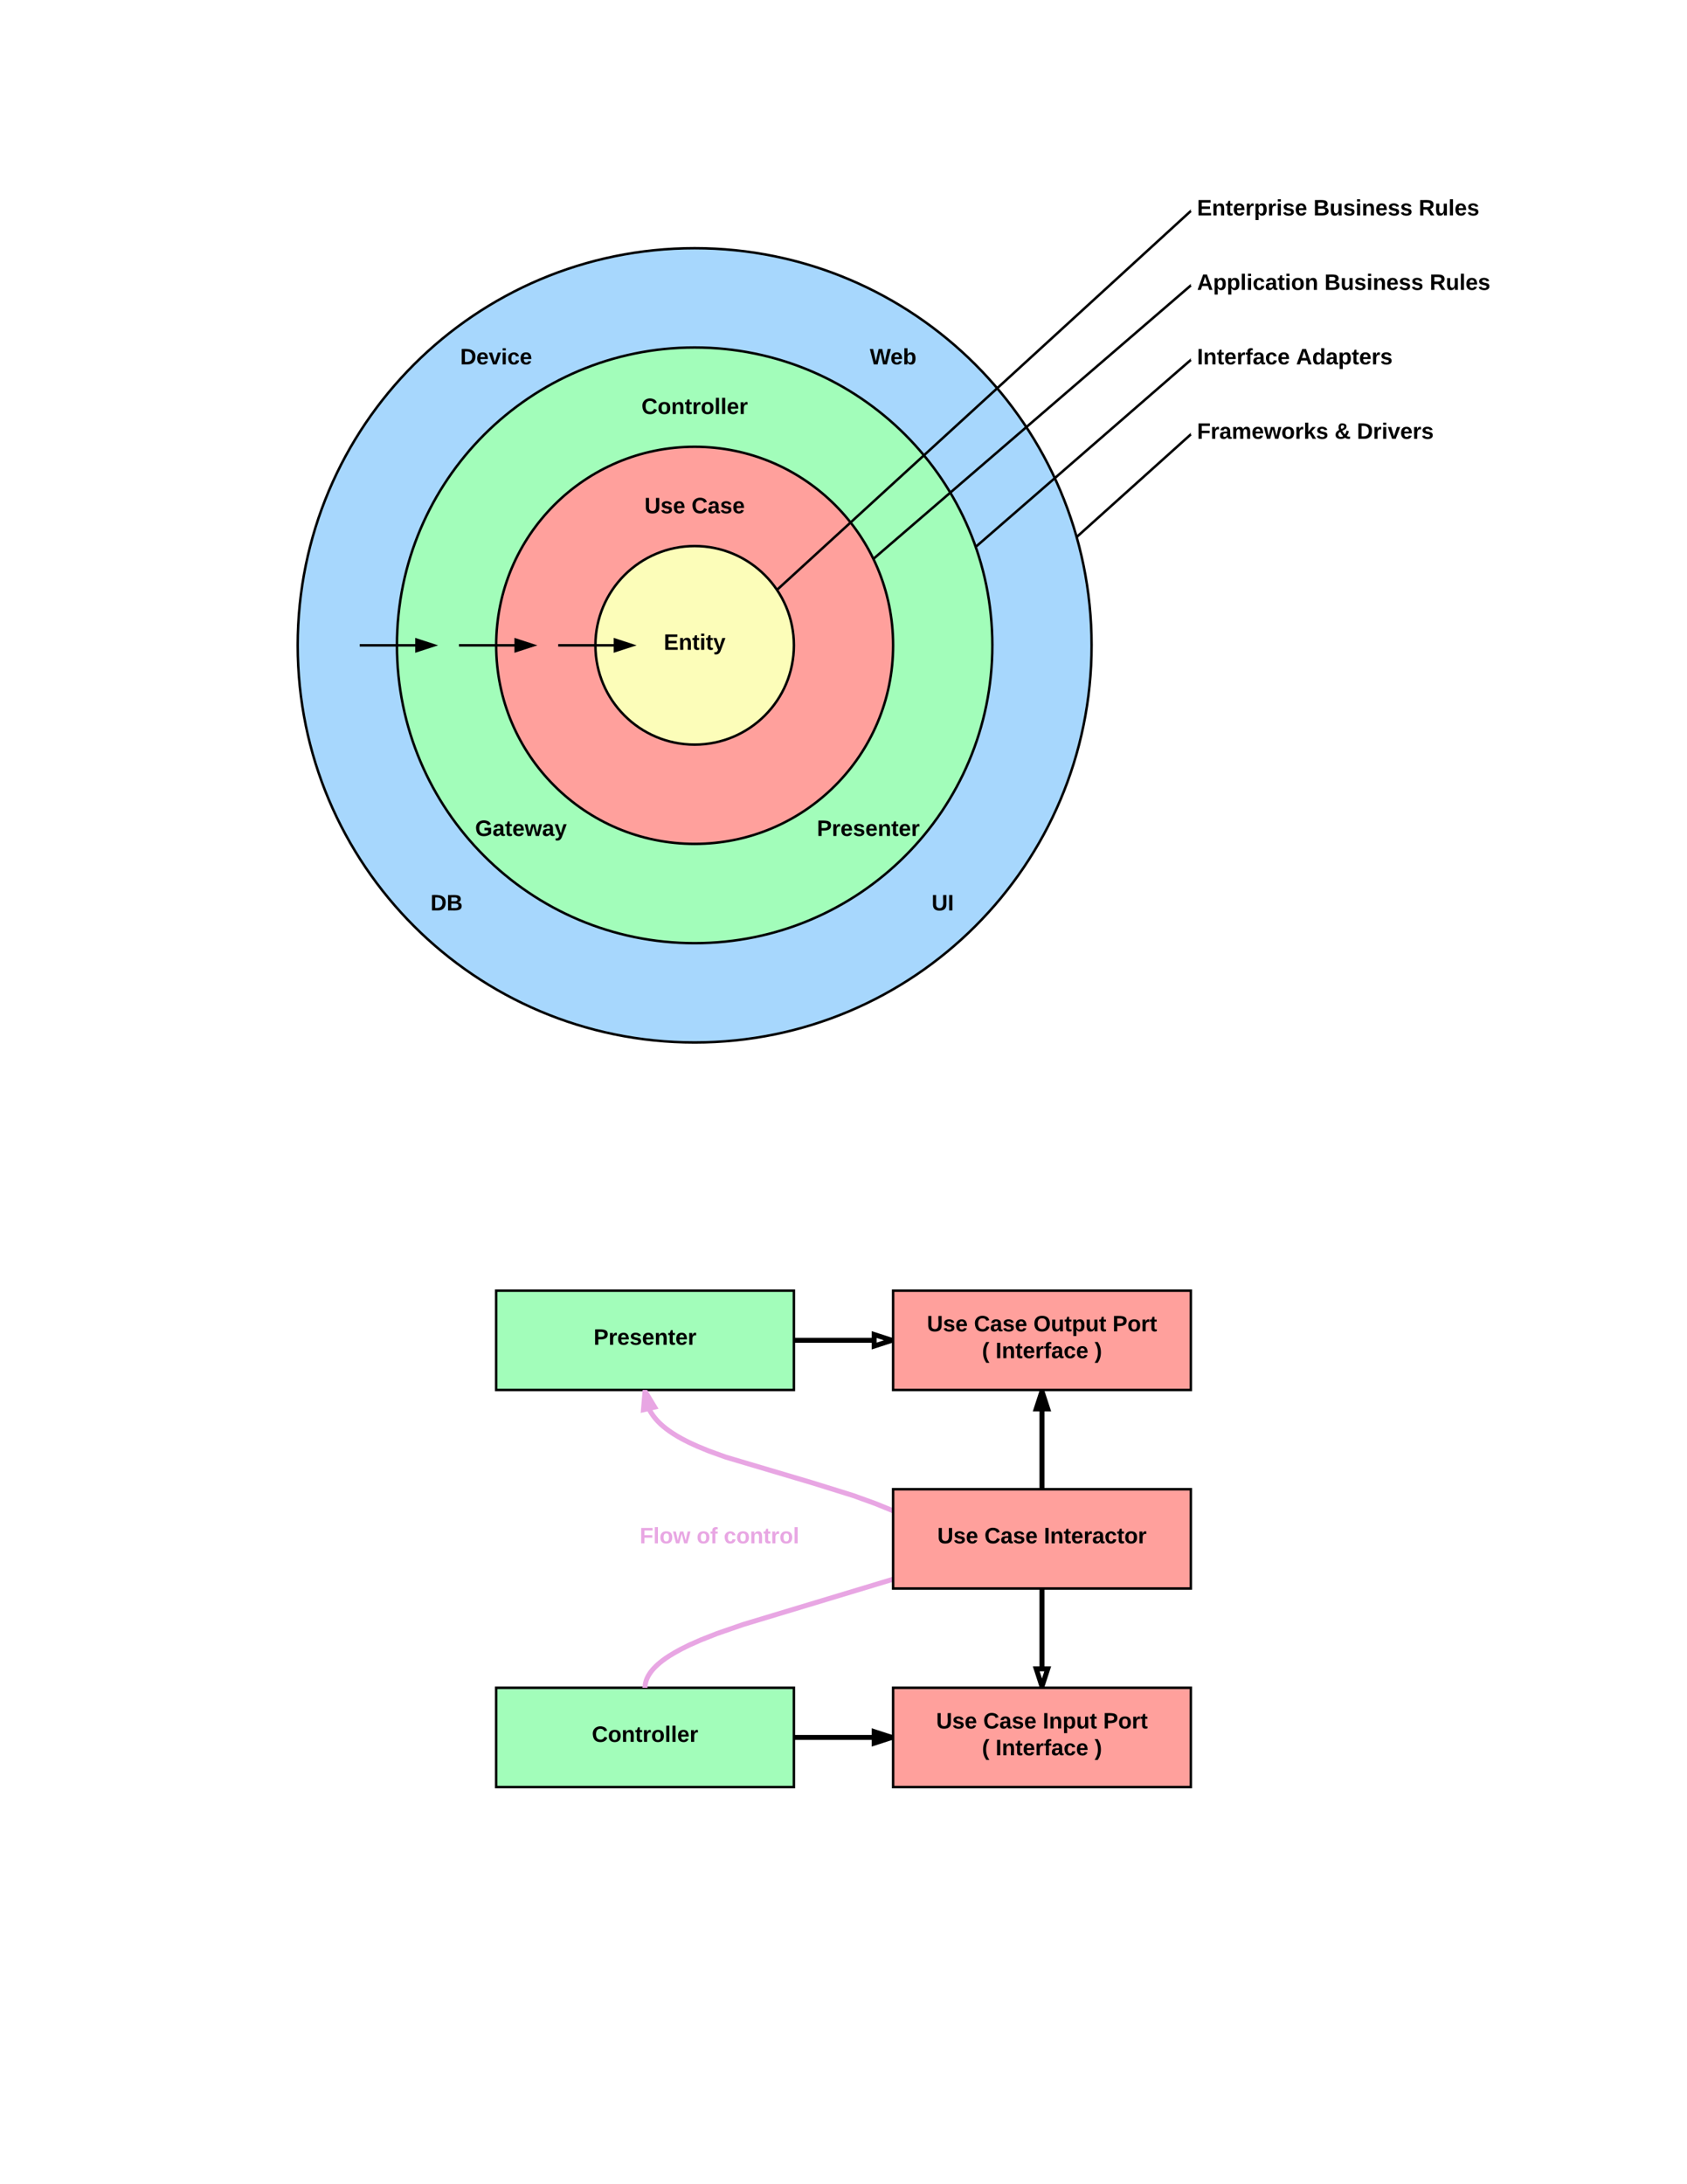 <svg xmlns="http://www.w3.org/2000/svg" xmlns:xlink="http://www.w3.org/1999/xlink" width="1360" height="1760"><g transform="translate(0 0)"><path d="M880 520c0 176.73-143.27 320-320 320S240 696.73 240 520s143.27-320 320-320 320 143.27 320 320z" stroke="#000" stroke-width="2" fill="#a7d7fd"/><use xlink:href="#a" transform="matrix(1,0,0,1,245,205) translate(315 320.4)"/><path d="M800 520c0 132.55-107.45 240-240 240S320 652.55 320 520s107.45-240 240-240 240 107.45 240 240z" stroke="#000" stroke-width="2" fill="#a2fdba"/><use xlink:href="#a" transform="matrix(1,0,0,1,325,285) translate(235 240.4)"/><path d="M720 520c0 88.37-71.63 160-160 160s-160-71.63-160-160 71.63-160 160-160 160 71.63 160 160z" stroke="#000" stroke-width="2" fill="#ffa09c"/><use xlink:href="#a" transform="matrix(1,0,0,1,405,365) translate(155 160.4)"/><path d="M640 520c0 44.18-35.82 80-80 80s-80-35.82-80-80 35.82-80 80-80 80 35.82 80 80z" stroke="#000" stroke-width="2" fill="#fcfdb9"/><use xlink:href="#a" transform="matrix(1,0,0,1,485,445) translate(75 80.4)"/><path d="M440 490h240v60H440z" fill="none"/><use xlink:href="#b" transform="matrix(1,0,0,1,445,495) translate(90.075 28.6)"/><path d="M440 380h240v60H440z" fill="none"/><use xlink:href="#c" transform="matrix(1,0,0,1,445,385) translate(74.55 28.6)"/><use xlink:href="#d" transform="matrix(1,0,0,1,445,385) translate(112.5 28.6)"/><path d="M440 300h240v60H440z" fill="none"/><use xlink:href="#e" transform="matrix(1,0,0,1,445,305) translate(72.125 28.6)"/><path d="M600 260h240v60H600z" fill="none"/><use xlink:href="#f" transform="matrix(1,0,0,1,605,265) translate(96.225 28.6)"/><path d="M280 260h240v60H280z" fill="none"/><use xlink:href="#g" transform="matrix(1,0,0,1,285,265) translate(86.025 28.6)"/><path d="M240 700h240v60H240z" fill="none"/><use xlink:href="#h" transform="matrix(1,0,0,1,245,705) translate(102.05 28.6)"/><path d="M300 640h240v60H300z" fill="none"/><use xlink:href="#i" transform="matrix(1,0,0,1,305,645) translate(78.025 28.6)"/><path d="M580 640h240v60H580z" fill="none"/><use xlink:href="#j" transform="matrix(1,0,0,1,585,645) translate(73.55 28.6)"/><path d="M640 700h240v60H640z" fill="none"/><use xlink:href="#k" transform="matrix(1,0,0,1,645,705) translate(106.025 28.6)"/><path d="M290 520h60" stroke="#000" stroke-width="2" fill="none"/><path d="M350 520l-14.27 4.64v-9.28z" stroke="#000" stroke-width="2"/><path d="M370 520h60" stroke="#000" stroke-width="2" fill="none"/><path d="M430 520l-14.27 4.64v-9.28z" stroke="#000" stroke-width="2"/><path d="M450 520h60" stroke="#000" stroke-width="2" fill="none"/><path d="M510 520l-14.27 4.64v-9.28z" stroke="#000" stroke-width="2"/><path d="M960 140h240v60H960z" fill="none"/><use xlink:href="#l" transform="matrix(1,0,0,1,965,145) translate(0 28.6)"/><use xlink:href="#m" transform="matrix(1,0,0,1,965,145) translate(93.85 28.6)"/><use xlink:href="#n" transform="matrix(1,0,0,1,965,145) translate(178.7 28.6)"/><path d="M626.34 475.35L960 170" stroke="#000" stroke-width="2" fill="none"/><path d="M627.02 476.08l-.1.1-.58-.83zM960 170l-.68-.74.68-.62z"/><path d="M960 200h400v60H960z" fill="none"/><use xlink:href="#o" transform="matrix(1,0,0,1,965,205) translate(0 28.6)"/><use xlink:href="#m" transform="matrix(1,0,0,1,965,205) translate(102.7 28.6)"/><use xlink:href="#n" transform="matrix(1,0,0,1,965,205) translate(187.55 28.6)"/><path d="M704.06 450.37L960 230" stroke="#000" stroke-width="2" fill="none"/><path d="M704.72 451.13l-.2.16-.46-.93zM960 230l-.65-.76.65-.56z"/><path d="M960 260h400v60H960z" fill="none"/><use xlink:href="#p" transform="matrix(1,0,0,1,965,265) translate(0 28.6)"/><use xlink:href="#q" transform="matrix(1,0,0,1,965,265) translate(79.85 28.6)"/><path d="M786.54 440.7L960 290" stroke="#000" stroke-width="2" fill="none"/><path d="M787.2 441.47l-.3.26-.36-1.02zM960 290l-.66-.75.66-.57z"/><path d="M960 320h400v60H960z" fill="none"/><use xlink:href="#r" transform="matrix(1,0,0,1,965,325) translate(0 28.6)"/><use xlink:href="#s" transform="matrix(1,0,0,1,965,325) translate(110.9 28.6)"/><use xlink:href="#t" transform="matrix(1,0,0,1,965,325) translate(128.85 28.6)"/><path d="M867.94 432.75L960 350" stroke="#000" stroke-width="2" fill="none"/><path d="M868.6 433.5l-.34.3-.02-.04-.3-1zM960 350l-.67-.74.67-.6z"/><path d="M400 1040h240v80H400z" stroke="#000" stroke-width="2" fill="#a2fdba"/><use xlink:href="#j" transform="matrix(1,0,0,1,405,1045) translate(73.55 38.6)"/><path d="M720 1040h240v80H720z" stroke="#000" stroke-width="2" fill="#ffa09c"/><use xlink:href="#c" transform="matrix(1,0,0,1,725,1045) translate(22.225 27.8)"/><use xlink:href="#u" transform="matrix(1,0,0,1,725,1045) translate(60.175 27.8)"/><use xlink:href="#v" transform="matrix(1,0,0,1,725,1045) translate(108.125 27.8)"/><use xlink:href="#w" transform="matrix(1,0,0,1,725,1045) translate(171.875 27.8)"/><use xlink:href="#x" transform="matrix(1,0,0,1,725,1045) translate(66.625 49.4)"/><use xlink:href="#y" transform="matrix(1,0,0,1,725,1045) translate(77.575 49.4)"/><use xlink:href="#z" transform="matrix(1,0,0,1,725,1045) translate(157.425 49.4)"/><path d="M640 1080h79" stroke="#000" stroke-width="4" fill="none"/><path d="M719 1080l-14.27 4.64v-9.28z" fill="#fff"/><path d="M720 1078.22v3.56l-17.27 5.6v-14.77zm-13.27 3.66l5.8-1.88-5.8-1.88z"/><path d="M840 1200v-79" stroke="#000" stroke-width="4" fill="none"/><path d="M844.64 1135.27h-9.28L840 1121z"/><path d="M847.4 1137.27h-14.8l5.62-17.27h3.56zm-9.28-4h3.76l-1.88-5.8z"/><path d="M720 1360h240v80H720z" stroke="#000" stroke-width="2" fill="#ffa09c"/><use xlink:href="#c" transform="matrix(1,0,0,1,725,1365) translate(29.7 27.8)"/><use xlink:href="#u" transform="matrix(1,0,0,1,725,1365) translate(67.65 27.8)"/><use xlink:href="#A" transform="matrix(1,0,0,1,725,1365) translate(115.6 27.8)"/><use xlink:href="#w" transform="matrix(1,0,0,1,725,1365) translate(164.4 27.8)"/><use xlink:href="#x" transform="matrix(1,0,0,1,725,1365) translate(66.625 49.4)"/><use xlink:href="#y" transform="matrix(1,0,0,1,725,1365) translate(77.575 49.4)"/><use xlink:href="#z" transform="matrix(1,0,0,1,725,1365) translate(157.425 49.4)"/><path d="M840 1280v79" stroke="#000" stroke-width="4" fill="none"/><path d="M840 1359l-4.64-14.27h9.28z" fill="#fff"/><path d="M841.78 1360h-3.56l-5.6-17.27h14.77zm-3.66-13.27l1.88 5.8 1.88-5.8z"/><path d="M400 1360h240v80H400z" stroke="#000" stroke-width="2" fill="#a2fdba"/><g><use xlink:href="#e" transform="matrix(1,0,0,1,405,1365) translate(72.125 38.6)"/></g><path d="M640 1400h79" stroke="#000" stroke-width="4" fill="none"/><path d="M719 1400l-14.27 4.64v-9.28z"/><path d="M720 1398.22v3.56l-17.27 5.6v-14.77zm-13.27 3.66l5.8-1.88-5.8-1.88z"/><path d="M460 1210h240v60H460z" fill="none"/><g><use xlink:href="#B" transform="matrix(1,0,0,1,465,1215) translate(50.7 28.6)"/><use xlink:href="#C" transform="matrix(1,0,0,1,465,1215) translate(96.6 28.6)"/><use xlink:href="#D" transform="matrix(1,0,0,1,465,1215) translate(118.5 28.6)"/></g><path d="M520 1360l.02-.75.04-.75.08-.75.1-.75.16-.76.18-.77.22-.78.25-.8.3-.82.36-.84.42-.86.46-.9.54-.92.62-.97.7-1.03.83-1.08.94-1.16 1.12-1.22 1.28-1.3 1.52-1.44 1.8-1.55 2.15-1.7 2.6-1.9 3.22-2.12 4-2.4 5.1-2.82 6.7-3.32 9.13-4.04 13.14-5.18 21.18-7.33 125.65-37.93 9.04-3.56 5.95-2.63 4.18-2.08 3.1-1.7 2.35-1.43 1.84-1.22 1.47-1.07 1.2-.94.97-.84.83-.77.68-.7.6-.63.48-.6.42-.55.36-.52.3-.5.28-.45.23-.44.2-.43.17-.4.15-.4.1-.37.12-.38.08-.36.07-.37.05-.35.04-.35.02-.35v-.69l-.02-.36-.04-.35-.05-.36-.07-.36-.08-.37-.1-.36-.13-.4-.16-.38-.17-.4-.2-.44-.24-.45-.27-.46-.3-.5-.37-.5-.43-.57-.5-.6-.58-.64-.7-.7-.8-.77-1-.85-1.2-.94-1.45-1.06-1.25-.85-5.87-3.65-6.9-3.9-8.25-4.2-10.14-4.67-13-5.3-18-6.5-33.06-10.3-69.5-20.63-13.7-4.93-9.2-3.78-6.85-3.13-5.34-2.73-4.3-2.43-3.54-2.2-2.97-2.02-2.54-1.88-2.17-1.76-1.9-1.66-1.64-1.58-1.45-1.52-1.27-1.46-1.14-1.4-1.02-1.38-.9-1.33-.82-1.32-.72-1.3-.65-1.26-.6-1.28-.5-1.26-.45-1.27-.4-1.27-.34-1.28-.27-1.3-.24-1.3-.2-1.35-.1-1.37-.08-1.4-.02-1.03" stroke="#e8a6e3" stroke-width="4" fill="none"/><path d="M520 1360h-2.15l.3-.74zM527.76 1133.83l-9.02 2.12L520 1121z" fill="#e8a6e3"/><path d="M530.9 1135.15l-14.4 3.37 1.58-18.52h3.65zm-9.94-1.78l3.67-.86-3.16-5.2z" fill="#e8a6e3"/><path d="M720 1200h240v80H720z" stroke="#000" stroke-width="2" fill="#ffa09c"/><g><use xlink:href="#c" transform="matrix(1,0,0,1,725,1205) translate(30.65 38.6)"/><use xlink:href="#u" transform="matrix(1,0,0,1,725,1205) translate(68.6 38.6)"/><use xlink:href="#E" transform="matrix(1,0,0,1,725,1205) translate(116.55 38.6)"/></g><defs><path d="M24 0v-248h195v40H76v63h132v40H76v65h150V0H24" id="F"/><path d="M135-194c87-1 58 113 63 194h-50c-7-57 23-157-34-157-59 0-34 97-39 157H25l-1-190h47c2 12-1 28 3 38 12-26 28-41 61-42" id="G"/><path d="M115-3C79 11 28 4 28-45v-112H4v-33h27l15-45h31v45h36v33H77v99c-1 23 16 31 38 25v30" id="H"/><path d="M25-224v-37h50v37H25zM25 0v-190h50V0H25" id="I"/><path d="M123 10C108 53 80 86 19 72V37c35 8 53-11 59-39L3-190h52l48 148c12-52 28-100 44-148h51" id="J"/><g id="b"><use transform="matrix(0.05,0,0,0.05,0,0)" xlink:href="#F"/><use transform="matrix(0.05,0,0,0.05,12,0)" xlink:href="#G"/><use transform="matrix(0.05,0,0,0.05,22.95,0)" xlink:href="#H"/><use transform="matrix(0.05,0,0,0.05,28.9,0)" xlink:href="#I"/><use transform="matrix(0.05,0,0,0.05,33.9,0)" xlink:href="#H"/><use transform="matrix(0.05,0,0,0.05,39.85,0)" xlink:href="#J"/></g><path d="M238-95c0 69-44 99-111 99C63 4 22-25 22-93v-155h51v151c-1 38 19 59 55 60 90 1 49-130 58-211h52v153" id="K"/><path d="M137-138c1-29-70-34-71-4 15 46 118 7 119 86 1 83-164 76-172 9l43-7c4 19 20 25 44 25 33 8 57-30 24-41C81-84 22-81 20-136c-2-80 154-74 161-7" id="L"/><path d="M185-48c-13 30-37 53-82 52C43 2 14-33 14-96s30-98 90-98c62 0 83 45 84 108H66c0 31 8 55 39 56 18 0 30-7 34-22zm-45-69c5-46-57-63-70-21-2 6-4 13-4 21h74" id="M"/><g id="c"><use transform="matrix(0.05,0,0,0.05,0,0)" xlink:href="#K"/><use transform="matrix(0.05,0,0,0.05,12.95,0)" xlink:href="#L"/><use transform="matrix(0.05,0,0,0.05,22.95,0)" xlink:href="#M"/></g><path d="M67-125c0 53 21 87 73 88 37 1 54-22 65-47l45 17C233-25 199 4 140 4 58 4 20-42 15-125 8-235 124-281 211-232c18 10 29 29 36 50l-46 12c-8-25-30-41-62-41-52 0-71 34-72 86" id="N"/><path d="M133-34C117-15 103 5 69 4 32 3 11-16 11-54c-1-60 55-63 116-61 1-26-3-47-28-47-18 1-26 9-28 27l-52-2c7-38 36-58 82-57s74 22 75 68l1 82c-1 14 12 18 25 15v27c-30 8-71 5-69-32zm-48 3c29 0 43-24 42-57-32 0-66-3-65 30 0 17 8 27 23 27" id="O"/><g id="d"><use transform="matrix(0.05,0,0,0.05,0,0)" xlink:href="#N"/><use transform="matrix(0.05,0,0,0.05,12.95,0)" xlink:href="#O"/><use transform="matrix(0.05,0,0,0.05,22.95,0)" xlink:href="#L"/><use transform="matrix(0.05,0,0,0.05,32.95,0)" xlink:href="#M"/></g><path d="M110-194c64 0 96 36 96 99 0 64-35 99-97 99-61 0-95-36-95-99 0-62 34-99 96-99zm-1 164c35 0 45-28 45-65 0-40-10-65-43-65-34 0-45 26-45 65 0 36 10 65 43 65" id="P"/><path d="M135-150c-39-12-60 13-60 57V0H25l-1-190h47c2 13-1 29 3 40 6-28 27-53 61-41v41" id="Q"/><path d="M25 0v-261h50V0H25" id="R"/><g id="e"><use transform="matrix(0.05,0,0,0.05,0,0)" xlink:href="#N"/><use transform="matrix(0.05,0,0,0.05,12.95,0)" xlink:href="#P"/><use transform="matrix(0.05,0,0,0.05,23.9,0)" xlink:href="#G"/><use transform="matrix(0.05,0,0,0.05,34.85,0)" xlink:href="#H"/><use transform="matrix(0.05,0,0,0.05,40.8,0)" xlink:href="#Q"/><use transform="matrix(0.05,0,0,0.05,47.8,0)" xlink:href="#P"/><use transform="matrix(0.05,0,0,0.05,58.75,0)" xlink:href="#R"/><use transform="matrix(0.05,0,0,0.05,63.75,0)" xlink:href="#R"/><use transform="matrix(0.05,0,0,0.05,68.75,0)" xlink:href="#M"/><use transform="matrix(0.05,0,0,0.05,78.75,0)" xlink:href="#Q"/></g><path d="M275 0h-61l-44-196L126 0H64L0-248h53L97-49l45-199h58l43 199 44-199h52" id="S"/><path d="M135-194c52 0 70 43 70 98 0 56-19 99-73 100-30 1-46-15-58-35L72 0H24l1-261h50v104c11-23 29-37 60-37zM114-30c31 0 40-27 40-66 0-37-7-63-39-63s-41 28-41 65c0 36 8 64 40 64" id="T"/><g id="f"><use transform="matrix(0.05,0,0,0.05,0,0)" xlink:href="#S"/><use transform="matrix(0.05,0,0,0.05,16.6,0)" xlink:href="#M"/><use transform="matrix(0.05,0,0,0.05,26.6,0)" xlink:href="#T"/></g><path d="M24-248c120-7 223 5 221 122C244-46 201 0 124 0H24v-248zM76-40c74 7 117-18 117-86 0-67-45-88-117-82v168" id="U"/><path d="M128 0H69L1-190h53L99-40l48-150h52" id="V"/><path d="M190-63c-7 42-38 67-86 67-59 0-84-38-90-98-12-110 154-137 174-36l-49 2c-2-19-15-32-35-32-30 0-35 28-38 64-6 74 65 87 74 30" id="W"/><g id="g"><use transform="matrix(0.05,0,0,0.05,0,0)" xlink:href="#U"/><use transform="matrix(0.05,0,0,0.05,12.95,0)" xlink:href="#M"/><use transform="matrix(0.05,0,0,0.05,22.95,0)" xlink:href="#V"/><use transform="matrix(0.05,0,0,0.05,32.95,0)" xlink:href="#I"/><use transform="matrix(0.05,0,0,0.05,37.95,0)" xlink:href="#W"/><use transform="matrix(0.05,0,0,0.05,47.95,0)" xlink:href="#M"/></g><path d="M182-130c37 4 62 22 62 59C244 23 116-4 24 0v-248c84 5 203-23 205 63 0 31-19 50-47 55zM76-148c40-3 101 13 101-30 0-44-60-28-101-31v61zm0 110c48-3 116 14 116-37 0-48-69-32-116-35v72" id="X"/><g id="h"><use transform="matrix(0.05,0,0,0.05,0,0)" xlink:href="#U"/><use transform="matrix(0.05,0,0,0.05,12.95,0)" xlink:href="#X"/></g><path d="M67-125c0 54 23 88 75 88 28 0 53-7 68-21v-34h-60v-39h108v91C232-14 192 4 140 4 58 4 20-42 15-125 8-236 126-280 215-234c19 10 29 26 37 47l-47 15c-11-23-29-39-63-39-53 1-75 33-75 86" id="Y"/><path d="M231 0h-52l-39-155L100 0H48L-1-190h46L77-45c9-52 24-97 36-145h53l37 145 32-145h46" id="Z"/><g id="i"><use transform="matrix(0.05,0,0,0.05,0,0)" xlink:href="#Y"/><use transform="matrix(0.05,0,0,0.05,14,0)" xlink:href="#O"/><use transform="matrix(0.05,0,0,0.05,24,0)" xlink:href="#H"/><use transform="matrix(0.05,0,0,0.05,29.95,0)" xlink:href="#M"/><use transform="matrix(0.05,0,0,0.05,39.95,0)" xlink:href="#Z"/><use transform="matrix(0.05,0,0,0.05,53.95,0)" xlink:href="#O"/><use transform="matrix(0.05,0,0,0.05,63.95,0)" xlink:href="#J"/></g><path d="M24-248c93 1 206-16 204 79-1 75-69 88-152 82V0H24v-248zm52 121c47 0 100 7 100-41 0-47-54-39-100-39v80" id="aa"/><g id="j"><use transform="matrix(0.05,0,0,0.05,0,0)" xlink:href="#aa"/><use transform="matrix(0.05,0,0,0.05,12,0)" xlink:href="#Q"/><use transform="matrix(0.05,0,0,0.05,19,0)" xlink:href="#M"/><use transform="matrix(0.05,0,0,0.05,29,0)" xlink:href="#L"/><use transform="matrix(0.05,0,0,0.05,39,0)" xlink:href="#M"/><use transform="matrix(0.05,0,0,0.05,49,0)" xlink:href="#G"/><use transform="matrix(0.05,0,0,0.05,59.95,0)" xlink:href="#H"/><use transform="matrix(0.05,0,0,0.05,65.9,0)" xlink:href="#M"/><use transform="matrix(0.05,0,0,0.05,75.9,0)" xlink:href="#Q"/></g><path d="M24 0v-248h52V0H24" id="ab"/><g id="k"><use transform="matrix(0.05,0,0,0.05,0,0)" xlink:href="#K"/><use transform="matrix(0.05,0,0,0.05,12.95,0)" xlink:href="#ab"/></g><path d="M135-194c53 0 70 44 70 98 0 56-19 98-73 100-31 1-45-17-59-34 3 33 2 69 2 105H25l-1-265h48c2 10 0 23 3 31 11-24 29-35 60-35zM114-30c33 0 39-31 40-66 0-38-9-64-40-64-56 0-55 130 0 130" id="ac"/><g id="l"><use transform="matrix(0.05,0,0,0.05,0,0)" xlink:href="#F"/><use transform="matrix(0.05,0,0,0.05,12,0)" xlink:href="#G"/><use transform="matrix(0.05,0,0,0.05,22.95,0)" xlink:href="#H"/><use transform="matrix(0.05,0,0,0.05,28.9,0)" xlink:href="#M"/><use transform="matrix(0.05,0,0,0.05,38.9,0)" xlink:href="#Q"/><use transform="matrix(0.05,0,0,0.05,45.9,0)" xlink:href="#ac"/><use transform="matrix(0.05,0,0,0.05,56.85,0)" xlink:href="#Q"/><use transform="matrix(0.05,0,0,0.05,63.85,0)" xlink:href="#I"/><use transform="matrix(0.05,0,0,0.05,68.85,0)" xlink:href="#L"/><use transform="matrix(0.05,0,0,0.05,78.85,0)" xlink:href="#M"/></g><path d="M85 4C-2 5 27-109 22-190h50c7 57-23 150 33 157 60-5 35-97 40-157h50l1 190h-47c-2-12 1-28-3-38-12 25-28 42-61 42" id="ad"/><g id="m"><use transform="matrix(0.05,0,0,0.05,0,0)" xlink:href="#X"/><use transform="matrix(0.05,0,0,0.05,12.95,0)" xlink:href="#ad"/><use transform="matrix(0.05,0,0,0.05,23.9,0)" xlink:href="#L"/><use transform="matrix(0.05,0,0,0.05,33.9,0)" xlink:href="#I"/><use transform="matrix(0.05,0,0,0.05,38.9,0)" xlink:href="#G"/><use transform="matrix(0.05,0,0,0.05,49.85,0)" xlink:href="#M"/><use transform="matrix(0.05,0,0,0.05,59.85,0)" xlink:href="#L"/><use transform="matrix(0.05,0,0,0.05,69.85,0)" xlink:href="#L"/></g><path d="M240-174c0 40-23 61-54 70L253 0h-59l-57-94H76V0H24v-248c93 4 217-23 216 74zM76-134c48-2 112 12 112-38 0-48-66-32-112-35v73" id="ae"/><g id="n"><use transform="matrix(0.05,0,0,0.05,0,0)" xlink:href="#ae"/><use transform="matrix(0.05,0,0,0.05,12.95,0)" xlink:href="#ad"/><use transform="matrix(0.05,0,0,0.05,23.9,0)" xlink:href="#R"/><use transform="matrix(0.05,0,0,0.05,28.9,0)" xlink:href="#M"/><use transform="matrix(0.05,0,0,0.05,38.9,0)" xlink:href="#L"/></g><path d="M199 0l-22-63H83L61 0H9l90-248h61L250 0h-51zm-33-102l-36-108c-10 38-24 72-36 108h72" id="af"/><g id="o"><use transform="matrix(0.05,0,0,0.05,0,0)" xlink:href="#af"/><use transform="matrix(0.05,0,0,0.05,12.95,0)" xlink:href="#ac"/><use transform="matrix(0.05,0,0,0.05,23.9,0)" xlink:href="#ac"/><use transform="matrix(0.05,0,0,0.05,34.85,0)" xlink:href="#R"/><use transform="matrix(0.05,0,0,0.05,39.85,0)" xlink:href="#I"/><use transform="matrix(0.05,0,0,0.05,44.85,0)" xlink:href="#W"/><use transform="matrix(0.05,0,0,0.05,54.85,0)" xlink:href="#O"/><use transform="matrix(0.05,0,0,0.05,64.85,0)" xlink:href="#H"/><use transform="matrix(0.05,0,0,0.05,70.8,0)" xlink:href="#I"/><use transform="matrix(0.05,0,0,0.05,75.8,0)" xlink:href="#P"/><use transform="matrix(0.05,0,0,0.05,86.75,0)" xlink:href="#G"/></g><path d="M121-226c-27-7-43 5-38 36h38v33H83V0H34v-157H6v-33h28c-9-59 32-81 87-68v32" id="ag"/><g id="p"><use transform="matrix(0.05,0,0,0.05,0,0)" xlink:href="#ab"/><use transform="matrix(0.05,0,0,0.05,5,0)" xlink:href="#G"/><use transform="matrix(0.05,0,0,0.05,15.95,0)" xlink:href="#H"/><use transform="matrix(0.05,0,0,0.05,21.9,0)" xlink:href="#M"/><use transform="matrix(0.05,0,0,0.05,31.9,0)" xlink:href="#Q"/><use transform="matrix(0.05,0,0,0.05,38.9,0)" xlink:href="#ag"/><use transform="matrix(0.05,0,0,0.05,44.85,0)" xlink:href="#O"/><use transform="matrix(0.05,0,0,0.05,54.85,0)" xlink:href="#W"/><use transform="matrix(0.05,0,0,0.05,64.85,0)" xlink:href="#M"/></g><path d="M88-194c31-1 46 15 58 34l-1-101h50l1 261h-48c-2-10 0-23-3-31C134-8 116 4 84 4 32 4 16-41 15-95c0-56 19-97 73-99zm17 164c33 0 40-30 41-66 1-37-9-64-41-64s-38 30-39 65c0 43 13 65 39 65" id="ah"/><g id="q"><use transform="matrix(0.05,0,0,0.05,0,0)" xlink:href="#af"/><use transform="matrix(0.05,0,0,0.05,12.95,0)" xlink:href="#ah"/><use transform="matrix(0.05,0,0,0.05,23.9,0)" xlink:href="#O"/><use transform="matrix(0.05,0,0,0.05,33.9,0)" xlink:href="#ac"/><use transform="matrix(0.05,0,0,0.05,44.85,0)" xlink:href="#H"/><use transform="matrix(0.05,0,0,0.05,50.8,0)" xlink:href="#M"/><use transform="matrix(0.05,0,0,0.05,60.8,0)" xlink:href="#Q"/><use transform="matrix(0.05,0,0,0.05,67.8,0)" xlink:href="#L"/></g><path d="M76-208v77h127v40H76V0H24v-248h183v40H76" id="ai"/><path d="M220-157c-53 9-28 100-34 157h-49v-107c1-27-5-49-29-50C55-147 81-57 75 0H25l-1-190h47c2 12-1 28 3 38 10-53 101-56 108 0 13-22 24-43 59-42 82 1 51 116 57 194h-49v-107c-1-25-5-48-29-50" id="aj"/><path d="M147 0L96-86 75-71V0H25v-261h50v150l67-79h53l-66 74L201 0h-54" id="ak"/><g id="r"><use transform="matrix(0.05,0,0,0.05,0,0)" xlink:href="#ai"/><use transform="matrix(0.05,0,0,0.05,10.95,0)" xlink:href="#Q"/><use transform="matrix(0.05,0,0,0.05,17.95,0)" xlink:href="#O"/><use transform="matrix(0.05,0,0,0.05,27.95,0)" xlink:href="#aj"/><use transform="matrix(0.05,0,0,0.05,43.95,0)" xlink:href="#M"/><use transform="matrix(0.05,0,0,0.05,53.95,0)" xlink:href="#Z"/><use transform="matrix(0.05,0,0,0.05,67.95,0)" xlink:href="#P"/><use transform="matrix(0.05,0,0,0.05,78.9,0)" xlink:href="#Q"/><use transform="matrix(0.05,0,0,0.05,85.9,0)" xlink:href="#ak"/><use transform="matrix(0.05,0,0,0.05,95.9,0)" xlink:href="#L"/></g><path d="M168-19C124 19 11 11 16-68c3-43 29-60 59-75-25-44-12-111 53-106 37 3 64 15 64 52 0 43-40 52-69 68 12 22 27 41 43 59 14-19 21-38 28-64l37 13c-8 29-19 52-34 74 12 10 32 16 52 10v35c-28 11-65-2-81-17zm-58-139c19-9 43-14 43-39 0-14-10-22-25-22-34 0-33 41-18 61zM60-68c-3 40 55 47 79 25-18-20-34-42-48-67-18 8-30 20-31 42" id="al"/><use transform="matrix(0.05,0,0,0.05,0,0)" xlink:href="#al" id="s"/><g id="t"><use transform="matrix(0.05,0,0,0.05,0,0)" xlink:href="#U"/><use transform="matrix(0.05,0,0,0.05,12.95,0)" xlink:href="#Q"/><use transform="matrix(0.05,0,0,0.05,19.95,0)" xlink:href="#I"/><use transform="matrix(0.05,0,0,0.05,24.95,0)" xlink:href="#V"/><use transform="matrix(0.05,0,0,0.05,34.95,0)" xlink:href="#M"/><use transform="matrix(0.05,0,0,0.05,44.95,0)" xlink:href="#Q"/><use transform="matrix(0.05,0,0,0.05,51.95,0)" xlink:href="#L"/></g><g id="u"><use transform="matrix(0.05,0,0,0.05,0,0)" xlink:href="#N"/><use transform="matrix(0.05,0,0,0.05,12.95,0)" xlink:href="#O"/><use transform="matrix(0.05,0,0,0.05,22.95,0)" xlink:href="#L"/><use transform="matrix(0.05,0,0,0.05,32.95,0)" xlink:href="#M"/></g><path d="M140-251c80 0 125 45 125 126S219 4 139 4C58 4 15-44 15-125s44-126 125-126zm-1 214c52 0 73-35 73-88 0-50-21-86-72-86-52 0-73 35-73 86s22 88 72 88" id="am"/><g id="v"><use transform="matrix(0.05,0,0,0.05,0,0)" xlink:href="#am"/><use transform="matrix(0.05,0,0,0.05,14,0)" xlink:href="#ad"/><use transform="matrix(0.05,0,0,0.05,24.95,0)" xlink:href="#H"/><use transform="matrix(0.05,0,0,0.05,30.9,0)" xlink:href="#ac"/><use transform="matrix(0.05,0,0,0.05,41.85,0)" xlink:href="#ad"/><use transform="matrix(0.05,0,0,0.05,52.8,0)" xlink:href="#H"/></g><g id="w"><use transform="matrix(0.05,0,0,0.05,0,0)" xlink:href="#aa"/><use transform="matrix(0.05,0,0,0.05,12,0)" xlink:href="#P"/><use transform="matrix(0.05,0,0,0.05,22.95,0)" xlink:href="#Q"/><use transform="matrix(0.05,0,0,0.05,29.95,0)" xlink:href="#H"/></g><path d="M67-93c0 74 22 123 53 168H70C40 30 18-18 18-93s22-123 52-168h50c-32 44-53 94-53 168" id="an"/><use transform="matrix(0.05,0,0,0.05,0,0)" xlink:href="#an" id="x"/><g id="y"><use transform="matrix(0.05,0,0,0.05,0,0)" xlink:href="#ab"/><use transform="matrix(0.05,0,0,0.05,5,0)" xlink:href="#G"/><use transform="matrix(0.05,0,0,0.05,15.95,0)" xlink:href="#H"/><use transform="matrix(0.05,0,0,0.05,21.9,0)" xlink:href="#M"/><use transform="matrix(0.05,0,0,0.05,31.9,0)" xlink:href="#Q"/><use transform="matrix(0.05,0,0,0.05,38.9,0)" xlink:href="#ag"/><use transform="matrix(0.05,0,0,0.05,44.85,0)" xlink:href="#O"/><use transform="matrix(0.05,0,0,0.05,54.85,0)" xlink:href="#W"/><use transform="matrix(0.05,0,0,0.05,64.85,0)" xlink:href="#M"/></g><path d="M102-93c0 74-22 123-52 168H0C30 29 54-18 53-93c0-74-22-123-53-168h50c30 45 52 94 52 168" id="ao"/><use transform="matrix(0.05,0,0,0.05,0,0)" xlink:href="#ao" id="z"/><g id="A"><use transform="matrix(0.05,0,0,0.05,0,0)" xlink:href="#ab"/><use transform="matrix(0.05,0,0,0.05,5,0)" xlink:href="#G"/><use transform="matrix(0.05,0,0,0.05,15.95,0)" xlink:href="#ac"/><use transform="matrix(0.05,0,0,0.05,26.9,0)" xlink:href="#ad"/><use transform="matrix(0.05,0,0,0.05,37.85,0)" xlink:href="#H"/></g><path fill="#e8a6e3" d="M76-208v77h127v40H76V0H24v-248h183v40H76" id="ap"/><path fill="#e8a6e3" d="M25 0v-261h50V0H25" id="aq"/><path fill="#e8a6e3" d="M110-194c64 0 96 36 96 99 0 64-35 99-97 99-61 0-95-36-95-99 0-62 34-99 96-99zm-1 164c35 0 45-28 45-65 0-40-10-65-43-65-34 0-45 26-45 65 0 36 10 65 43 65" id="ar"/><path fill="#e8a6e3" d="M231 0h-52l-39-155L100 0H48L-1-190h46L77-45c9-52 24-97 36-145h53l37 145 32-145h46" id="as"/><g id="B"><use transform="matrix(0.05,0,0,0.05,0,0)" xlink:href="#ap"/><use transform="matrix(0.05,0,0,0.05,10.95,0)" xlink:href="#aq"/><use transform="matrix(0.05,0,0,0.05,15.95,0)" xlink:href="#ar"/><use transform="matrix(0.05,0,0,0.05,26.9,0)" xlink:href="#as"/></g><path fill="#e8a6e3" d="M121-226c-27-7-43 5-38 36h38v33H83V0H34v-157H6v-33h28c-9-59 32-81 87-68v32" id="at"/><g id="C"><use transform="matrix(0.05,0,0,0.05,0,0)" xlink:href="#ar"/><use transform="matrix(0.05,0,0,0.05,10.95,0)" xlink:href="#at"/></g><path fill="#e8a6e3" d="M190-63c-7 42-38 67-86 67-59 0-84-38-90-98-12-110 154-137 174-36l-49 2c-2-19-15-32-35-32-30 0-35 28-38 64-6 74 65 87 74 30" id="au"/><path fill="#e8a6e3" d="M135-194c87-1 58 113 63 194h-50c-7-57 23-157-34-157-59 0-34 97-39 157H25l-1-190h47c2 12-1 28 3 38 12-26 28-41 61-42" id="av"/><path fill="#e8a6e3" d="M115-3C79 11 28 4 28-45v-112H4v-33h27l15-45h31v45h36v33H77v99c-1 23 16 31 38 25v30" id="aw"/><path fill="#e8a6e3" d="M135-150c-39-12-60 13-60 57V0H25l-1-190h47c2 13-1 29 3 40 6-28 27-53 61-41v41" id="ax"/><g id="D"><use transform="matrix(0.05,0,0,0.05,0,0)" xlink:href="#au"/><use transform="matrix(0.05,0,0,0.05,10,0)" xlink:href="#ar"/><use transform="matrix(0.05,0,0,0.05,20.95,0)" xlink:href="#av"/><use transform="matrix(0.05,0,0,0.05,31.9,0)" xlink:href="#aw"/><use transform="matrix(0.05,0,0,0.05,37.85,0)" xlink:href="#ax"/><use transform="matrix(0.05,0,0,0.05,44.85,0)" xlink:href="#ar"/><use transform="matrix(0.05,0,0,0.05,55.8,0)" xlink:href="#aq"/></g><g id="E"><use transform="matrix(0.05,0,0,0.05,0,0)" xlink:href="#ab"/><use transform="matrix(0.05,0,0,0.05,5,0)" xlink:href="#G"/><use transform="matrix(0.05,0,0,0.05,15.95,0)" xlink:href="#H"/><use transform="matrix(0.05,0,0,0.05,21.9,0)" xlink:href="#M"/><use transform="matrix(0.05,0,0,0.05,31.9,0)" xlink:href="#Q"/><use transform="matrix(0.05,0,0,0.05,38.9,0)" xlink:href="#O"/><use transform="matrix(0.05,0,0,0.05,48.9,0)" xlink:href="#W"/><use transform="matrix(0.05,0,0,0.05,58.9,0)" xlink:href="#H"/><use transform="matrix(0.05,0,0,0.05,64.85,0)" xlink:href="#P"/><use transform="matrix(0.05,0,0,0.05,75.8,0)" xlink:href="#Q"/></g></defs></g></svg>
